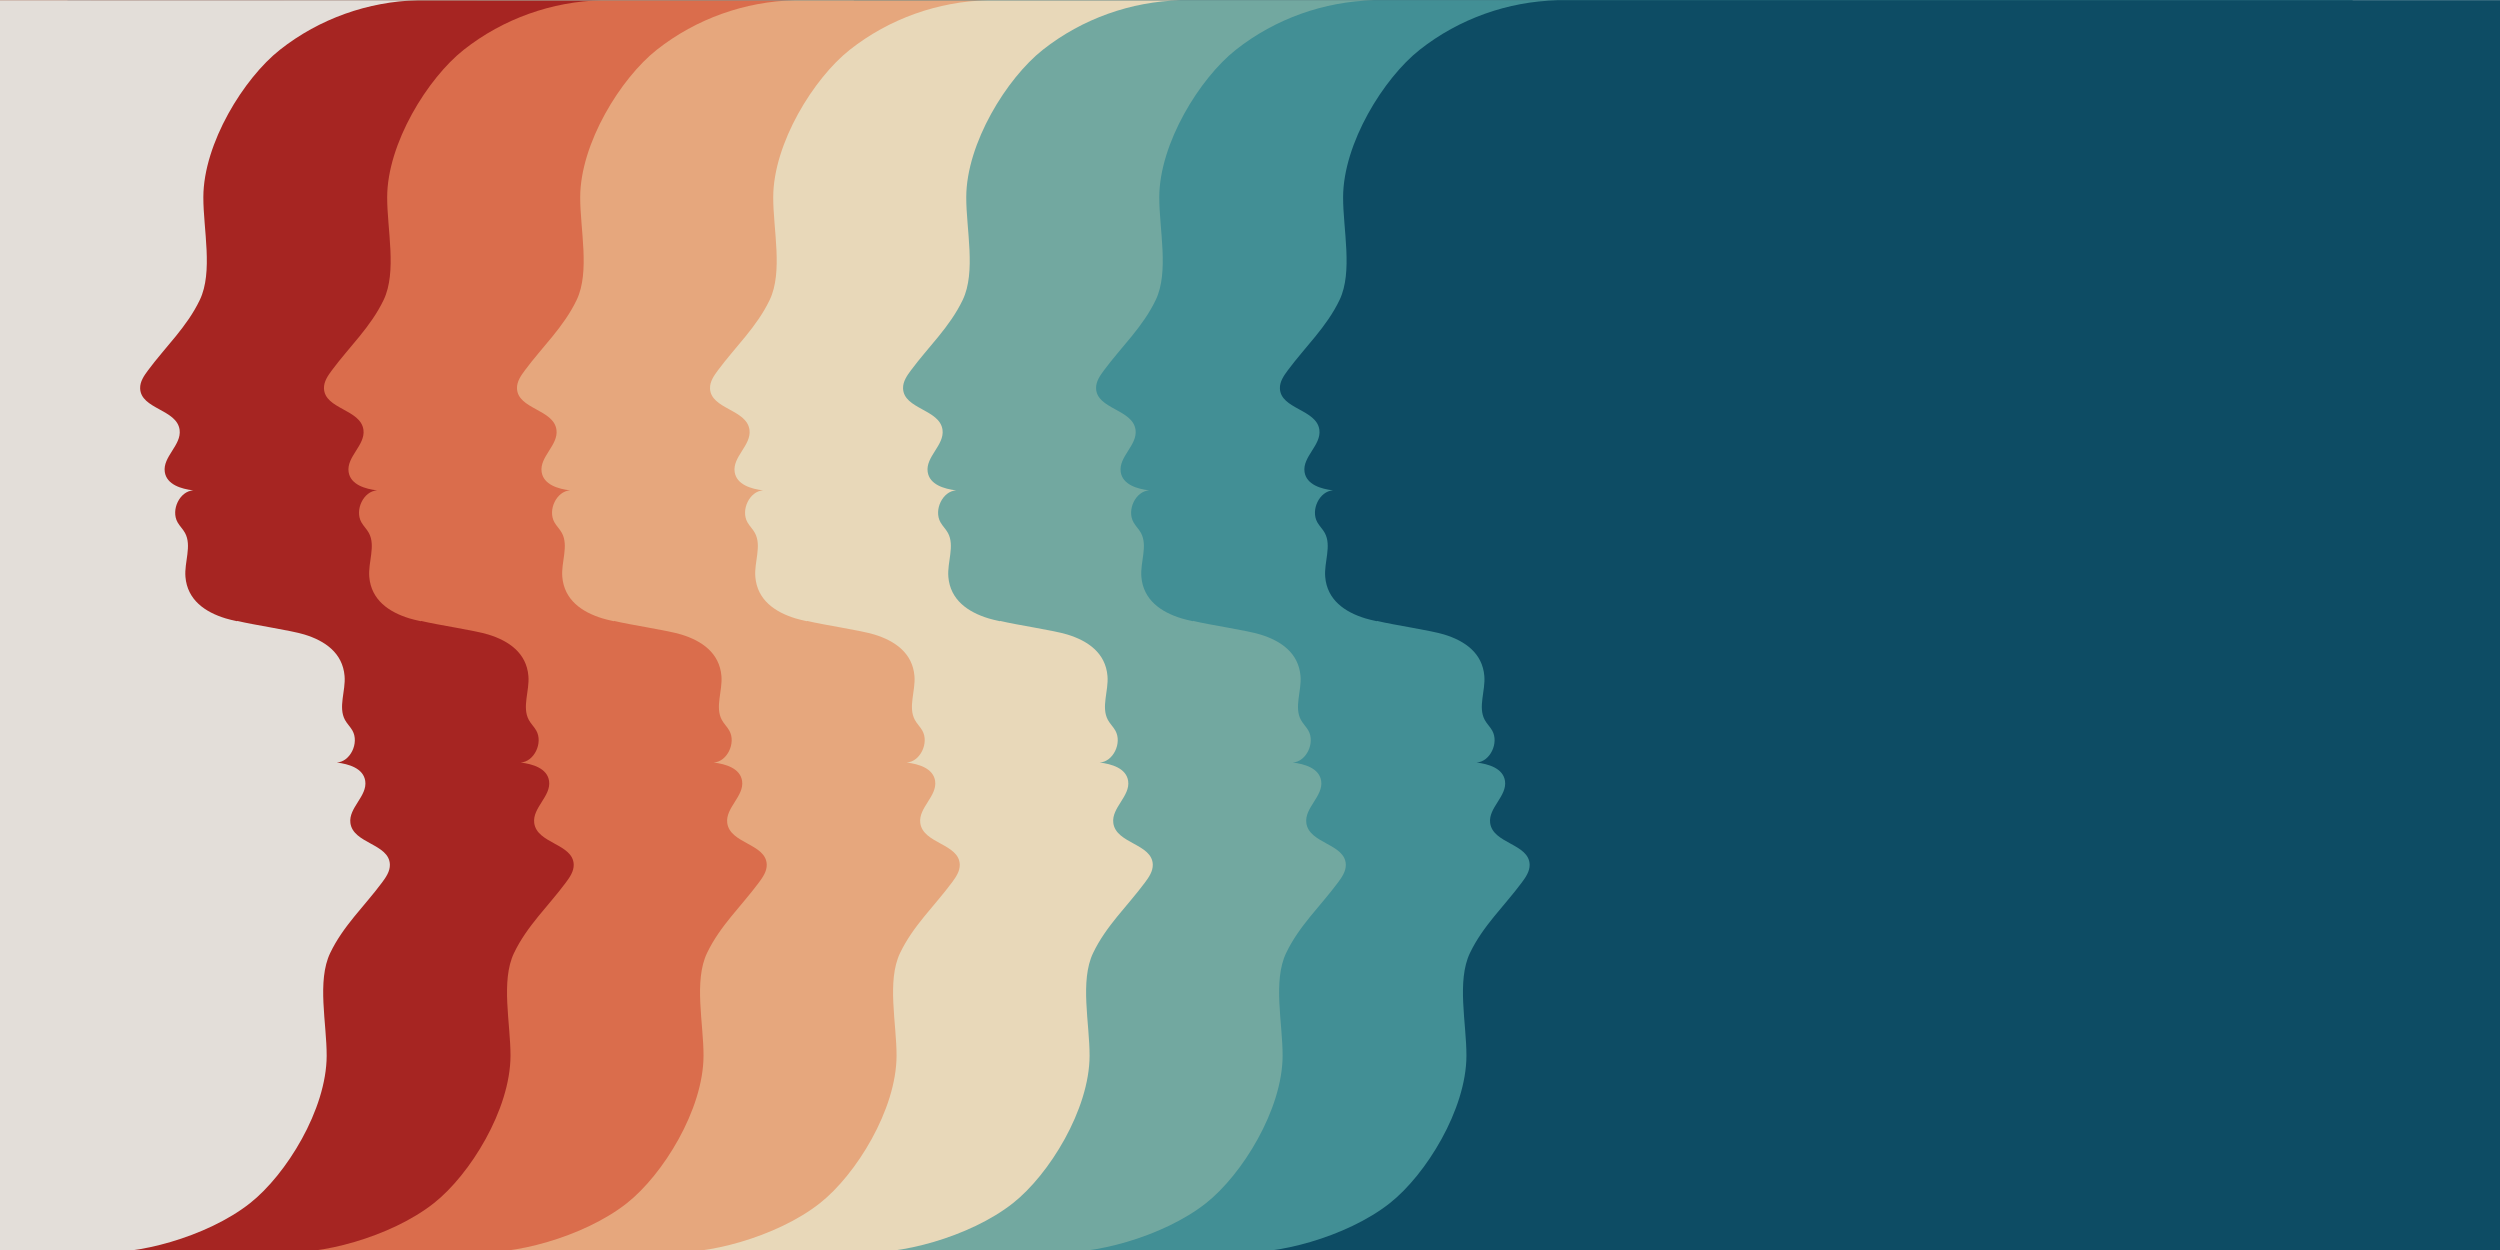 <?xml version="1.0" encoding="UTF-8" standalone="no"?><!DOCTYPE svg PUBLIC "-//W3C//DTD SVG 1.1//EN" "http://www.w3.org/Graphics/SVG/1.1/DTD/svg11.dtd"><svg width="100%" height="100%" viewBox="0 0 15405 7705" version="1.1" xmlns="http://www.w3.org/2000/svg" xmlns:xlink="http://www.w3.org/1999/xlink" xml:space="preserve" xmlns:serif="http://www.serif.com/" style="fill-rule:evenodd;clip-rule:evenodd;stroke-linejoin:round;stroke-miterlimit:2;"><g><path d="M8337.62,7402.92c222.25,-175.125 470.959,-575.667 471.959,-906.375c0.624,-198.625 -61.043,-460.042 21.833,-632.667c80.125,-166.917 210.083,-286.5 319.124,-433.042c24.209,-32.541 49.751,-69 48.542,-110.75c-3.75,-128.583 -226.625,-128.166 -243.292,-255.541c-12.291,-93.959 105.542,-165.375 91.418,-259.042c-11.792,-78.292 -102.334,-104.208 -175.251,-113.083c82.542,-4.209 139.542,-120.334 96.458,-196.5c-13.208,-23.417 -33.041,-41.834 -45.916,-65.459c-43,-78.958 5.084,-179 -2.583,-270.283c-11.917,-141.829 -120.708,-216.596 -247.542,-255.262c-84.958,-25.905 -305.583,-57.605 -414.208,-83.621l-0.459,1.966c-28,-6.029 -52.333,-11.879 -70.791,-17.516c-126.833,-38.688 -235.625,-113.434 -247.542,-255.263c-7.667,-91.283 40.417,-191.308 -2.625,-270.304c-12.833,-23.621 -32.708,-42.038 -45.916,-65.425c-43.084,-76.192 13.916,-192.321 96.457,-196.508c-72.916,-8.896 -163.416,-34.817 -175.249,-113.075c-14.084,-93.667 103.708,-165.088 91.416,-259.054c-16.625,-127.371 -239.541,-126.979 -243.25,-255.555c-1.208,-41.75 24.334,-78.187 48.542,-110.741c109,-146.538 238.958,-266.129 319.084,-433.034c82.874,-172.633 21.208,-434.033 21.833,-632.692c1,-330.674 249.708,-731.225 471.958,-906.37c243.708,-192.046 545.375,-297.146 847.417,-304.358c-665.417,0.199 -9301.19,-0.772 -9368.65,-0.78l-0.396,0l0,7701.58l7282.42,-0c64.958,-1.459 102.958,-3.084 109.875,-4.959c225.958,29.834 677,-84.791 945.333,-296.291Z" style="fill:#e3ded9;fill-rule:nonzero;"/><path d="M-6796.25,1.017c67.458,0.008 8703.25,0.979 9368.65,0.783c-302.021,7.221 -603.708,112.496 -847.404,304.862c-222.258,175.442 -470.95,576.663 -471.975,907.892c-0.613,198.992 61.046,460.83 -21.821,633.75c-80.113,167.184 -210.079,286.975 -319.096,433.758c-24.221,32.609 -49.75,69.109 -48.541,110.926c3.72,128.791 226.612,128.4 243.27,255.983c12.292,94.125 -105.529,165.666 -91.412,259.492c11.796,78.387 102.325,104.354 175.233,113.262c-82.537,4.192 -139.542,120.516 -96.458,196.837c13.225,23.426 33.066,41.876 45.929,65.534c43.013,79.129 -5.075,179.321 2.592,270.754c11.916,142.071 120.716,216.942 247.55,255.692c18.479,5.646 42.808,11.508 70.812,17.55l0.446,-1.975c108.646,26.062 329.237,57.816 414.196,83.762c126.837,38.733 235.633,113.621 247.55,255.692c7.666,91.429 -40.421,191.637 2.592,270.762c12.862,23.667 32.704,42.084 45.925,65.542c43.083,76.292 -13.921,192.625 -96.459,196.833c72.913,8.917 163.442,34.875 175.238,113.25c14.116,93.834 -103.704,165.375 -91.413,259.5c16.659,127.584 239.55,127.167 243.271,255.959c1.208,41.833 -24.321,78.333 -48.542,110.958c-109.016,146.75 -238.983,266.542 -319.1,433.75c-82.862,172.917 -21.204,434.75 -21.821,633.75c-1.02,331.208 -249.712,732.458 -471.97,907.875c-268.35,211.833 -719.363,326.625 -945.338,296.792c-6.908,1.833 -44.929,3.5 -109.867,4.958l8120.71,0l0,-7714.48l-15402.8,-0Z" style="fill:#a62522;fill-rule:nonzero;"/><path d="M-5663.46,1.017c67.458,0.008 8703.23,0.979 9368.63,0.783c-302.017,7.221 -603.704,112.496 -847.404,304.862c-222.259,175.442 -470.946,576.663 -471.971,907.892c-0.613,198.992 61.046,460.83 -21.821,633.75c-80.117,167.184 -210.083,286.975 -319.1,433.758c-24.217,32.609 -49.746,69.109 -48.537,110.926c3.72,128.791 226.612,128.4 243.27,255.983c12.292,94.125 -105.537,165.666 -91.412,259.492c11.796,78.387 102.325,104.354 175.233,113.262c-82.537,4.192 -139.542,120.516 -96.458,196.837c13.225,23.426 33.066,41.876 45.929,65.534c43.012,79.129 -5.079,179.321 2.592,270.754c11.912,142.071 120.712,216.942 247.545,255.692c18.484,5.646 42.809,11.508 70.817,17.55l0.446,-1.975c108.646,26.062 329.237,57.816 414.196,83.762c126.837,38.733 235.633,113.621 247.55,255.692c7.662,91.429 -40.425,191.637 2.587,270.762c12.863,23.667 32.705,42.084 45.929,65.542c43.084,76.292 -13.92,192.625 -96.458,196.833c72.908,8.917 163.438,34.875 175.233,113.25c14.121,93.834 -103.704,165.375 -91.412,259.5c16.658,127.584 239.55,127.167 243.271,255.959c1.208,41.833 -24.321,78.333 -48.538,110.958c-109.016,146.75 -238.987,266.542 -319.1,433.75c-82.866,172.917 -21.208,434.75 -21.821,633.75c-1.024,331.208 -249.712,732.458 -471.97,907.875c-268.35,211.833 -719.363,326.625 -945.338,296.792c-6.912,1.833 -44.933,3.5 -109.867,4.958l8120.73,0l0,-7714.48l-15402.7,-0Z" style="fill:#da6d4c;fill-rule:nonzero;"/><path d="M-4474.04,1.017c67.459,0.008 8703.21,0.979 9368.62,0.783c-302,7.221 -603.708,112.496 -847.404,304.862c-222.258,175.442 -470.95,576.663 -471.971,907.892c-0.612,198.992 61.042,460.83 -21.821,633.75c-80.116,167.184 -210.083,286.975 -319.099,433.758c-24.221,32.609 -49.746,69.109 -48.538,110.926c3.717,128.791 226.608,128.4 243.271,255.983c12.287,94.125 -105.533,165.666 -91.413,259.492c11.796,78.387 102.325,104.354 175.234,113.262c-82.538,4.192 -139.546,120.516 -96.459,196.837c13.225,23.426 33.067,41.876 45.925,65.534c43.017,79.129 -5.075,179.321 2.596,270.754c11.913,142.071 120.713,216.942 247.546,255.692c18.479,5.646 42.808,11.508 70.817,17.55l0.446,-1.975c108.645,26.062 329.237,57.816 414.204,83.762c126.829,38.733 235.625,113.621 247.541,255.692c7.667,91.429 -40.416,191.637 2.584,270.762c12.875,23.667 32.708,42.084 45.917,65.542c43.083,76.292 -13.917,192.625 -96.459,196.833c72.917,8.917 163.458,34.875 175.25,113.25c14.125,93.834 -103.709,165.375 -91.417,259.5c16.667,127.584 239.542,127.167 243.292,255.959c1.208,41.833 -24.334,78.333 -48.542,110.958c-109.041,146.75 -239,266.542 -319.124,433.75c-82.834,172.917 -21.213,434.75 -21.797,633.75c-1.041,331.208 -249.729,732.458 -471.983,907.875c-268.35,211.833 -719.366,326.625 -945.337,296.792c-6.913,1.833 -44.934,3.5 -109.871,4.958l8120.74,0l-0,-7714.48l-15402.8,-0Z" style="fill:#e6a77d;fill-rule:nonzero;"/><path d="M-3284.65,1.017c67.458,0.008 8703.23,0.979 9368.65,0.783c-302.041,7.221 -603.708,112.496 -847.417,304.862c-222.25,175.442 -470.958,576.663 -471.958,907.892c-0.625,198.992 61.042,460.83 -21.833,633.75c-80.125,167.184 -210.084,286.975 -319.084,433.758c-24.208,32.609 -49.75,69.109 -48.541,110.926c3.708,128.791 226.625,128.4 243.25,255.983c12.291,94.125 -105.5,165.666 -91.417,259.492c11.833,78.387 102.333,104.354 175.25,113.262c-82.542,4.192 -139.541,120.516 -96.458,196.837c13.208,23.426 33.083,41.876 45.916,65.534c43.042,79.129 -5.042,179.321 2.625,270.754c11.875,142.071 120.709,216.942 247.542,255.692c18.458,5.646 42.792,11.508 70.791,17.55l0.459,-1.975c108.625,26.062 329.25,57.816 414.208,83.762c126.834,38.733 235.625,113.621 247.542,255.692c7.667,91.429 -40.416,191.637 2.583,270.762c12.875,23.667 32.709,42.084 45.917,65.542c43.083,76.292 -13.916,192.625 -96.458,196.833c72.916,8.917 163.458,34.875 175.25,113.25c14.125,93.834 -103.709,165.375 -91.417,259.5c16.667,127.584 239.542,127.167 243.292,255.959c1.208,41.833 -24.334,78.333 -48.542,110.958c-109.041,146.75 -239,266.542 -319.125,433.75c-82.875,172.917 -21.208,434.75 -21.833,633.75c-1,331.208 -249.709,732.458 -471.959,907.875c-268.333,211.833 -719.375,326.625 -945.329,296.792c-6.912,1.833 -44.933,3.5 -109.871,4.958l8120.74,0l0,-7714.48l-15402.8,-0Z" style="fill:#e8d8b9;fill-rule:nonzero;"/><path d="M-2095.23,1.017c67.458,0.008 8703.23,0.979 9368.65,0.783c-302.042,7.221 -603.709,112.496 -847.417,304.862c-222.25,175.442 -470.958,576.663 -471.958,907.892c-0.626,198.992 61.041,460.83 -21.834,633.75c-80.125,167.184 -210.083,286.975 -319.083,433.758c-24.25,32.609 -49.75,69.109 -48.542,110.926c3.709,128.791 226.584,128.4 243.25,255.983c12.292,94.125 -105.541,165.666 -91.417,259.492c11.792,78.387 102.334,104.354 175.251,113.262c-82.542,4.192 -139.542,120.516 -96.459,196.837c13.209,23.426 33.084,41.876 45.917,65.534c43.041,79.129 -5.083,179.321 2.583,270.754c11.917,142.071 120.75,216.942 247.584,255.692c18.458,5.646 42.792,11.508 70.791,17.55l0.459,-1.975c108.624,26.062 329.25,57.816 414.208,83.762c126.833,38.733 235.625,113.621 247.541,255.692c7.668,91.429 -40.416,191.637 2.584,270.762c12.875,23.667 32.709,42.084 45.917,65.542c43.083,76.292 -13.917,192.625 -96.459,196.833c72.917,8.917 163.459,34.875 175.25,113.25c14.125,93.834 -103.708,165.375 -91.417,259.5c16.667,127.584 239.543,127.167 243.25,255.959c1.209,41.833 -24.291,78.333 -48.541,110.958c-109,146.75 -238.959,266.542 -319.083,433.75c-82.876,172.917 -21.209,434.75 -21.834,633.75c-1,331.208 -249.708,732.458 -471.958,907.875c-268.333,211.833 -719.375,326.625 -945.334,296.792c-6.916,1.833 -44.916,3.5 -109.875,4.958l8120.71,0l0,-7714.48l-15402.7,-0Z" style="fill:#72a8a0;fill-rule:nonzero;"/><path d="M-905.821,1.017c67.458,0.008 8703.24,0.979 9368.65,0.783c-302.041,7.221 -603.708,112.496 -847.417,304.862c-222.249,175.442 -470.957,576.663 -471.957,907.892c-0.626,198.992 61.041,460.83 -21.834,633.75c-80.125,167.184 -210.083,286.975 -319.083,433.758c-24.25,32.609 -49.75,69.109 -48.542,110.926c3.708,128.791 226.583,128.4 243.25,255.983c12.292,94.125 -105.542,165.666 -91.417,259.492c11.792,78.387 102.334,104.354 175.25,113.262c-82.541,4.192 -139.541,120.516 -96.458,196.837c13.208,23.426 33.042,41.876 45.916,65.534c43.001,79.129 -5.083,179.321 2.584,270.754c11.917,142.071 120.709,216.942 247.542,255.692c18.5,5.646 42.833,11.508 70.833,17.55l0.458,-1.975c108.625,26.062 329.209,57.816 414.167,83.762c126.875,38.733 235.667,113.621 247.583,255.692c7.667,91.429 -40.458,191.637 2.584,270.762c12.833,23.667 32.708,42.084 45.917,65.542c43.083,76.292 -13.917,192.625 -96.459,196.833c72.917,8.917 163.458,34.875 175.25,113.25c14.125,93.834 -103.709,165.375 -91.417,259.5c16.667,127.584 239.542,127.167 243.25,255.959c1.208,41.833 -24.292,78.333 -48.541,110.958c-109,146.75 -238.959,266.542 -319.083,433.75c-82.876,172.917 -21.209,434.75 -21.834,633.75c-1,331.208 -249.708,732.458 -471.958,907.875c-268.334,211.833 -719.375,326.625 -945.334,296.792c-6.916,1.833 -44.958,3.5 -109.875,4.958l8120.71,0l-0,-7714.48l-15402.7,-0Z" style="fill:#428f95;fill-rule:nonzero;"/><path d="M226.95,1.017c67.458,0.008 8703.26,0.979 9368.63,0.783c-302,7.221 -603.708,112.496 -847.374,304.862c-222.292,175.442 -470.959,576.663 -472.001,907.892c-0.625,198.992 61.042,460.83 -21.833,633.75c-80.084,167.184 -210.042,286.975 -319.083,433.758c-24.209,32.609 -49.75,69.109 -48.542,110.926c3.708,128.791 226.625,128.4 243.292,255.983c12.291,94.125 -105.542,165.666 -91.417,259.492c11.792,78.387 102.333,104.354 175.208,113.262c-82.541,4.192 -139.542,120.516 -96.458,196.837c13.25,23.426 33.083,41.876 45.958,65.534c43,79.129 -5.083,179.321 2.583,270.754c11.918,142.071 120.709,216.942 247.542,255.692c18.501,5.646 42.792,11.508 70.834,17.55l0.416,-1.975c108.663,26.062 329.251,57.816 414.209,83.762c126.833,38.733 235.625,113.621 247.541,255.692c7.667,91.429 -40.417,191.637 2.584,270.762c12.875,23.667 32.708,42.084 45.958,65.542c43.083,76.292 -13.917,192.625 -96.459,196.833c72.875,8.917 163.418,34.875 175.209,113.25c14.125,93.834 -103.708,165.375 -91.417,259.5c16.667,127.584 239.584,127.167 243.292,255.959c1.208,41.833 -24.333,78.333 -48.542,110.958c-109.041,146.75 -239,266.542 -319.083,433.75c-82.875,172.917 -21.208,434.75 -21.834,633.75c-1.041,331.208 -249.708,732.458 -472.004,907.875c-268.329,211.833 -719.329,326.625 -945.329,296.792c-6.875,1.833 -44.916,3.5 -109.833,4.958l8120.71,0l-0,-7714.48l-15402.8,-0Z" style="fill:#0d4c64;fill-rule:nonzero;"/></g></svg>